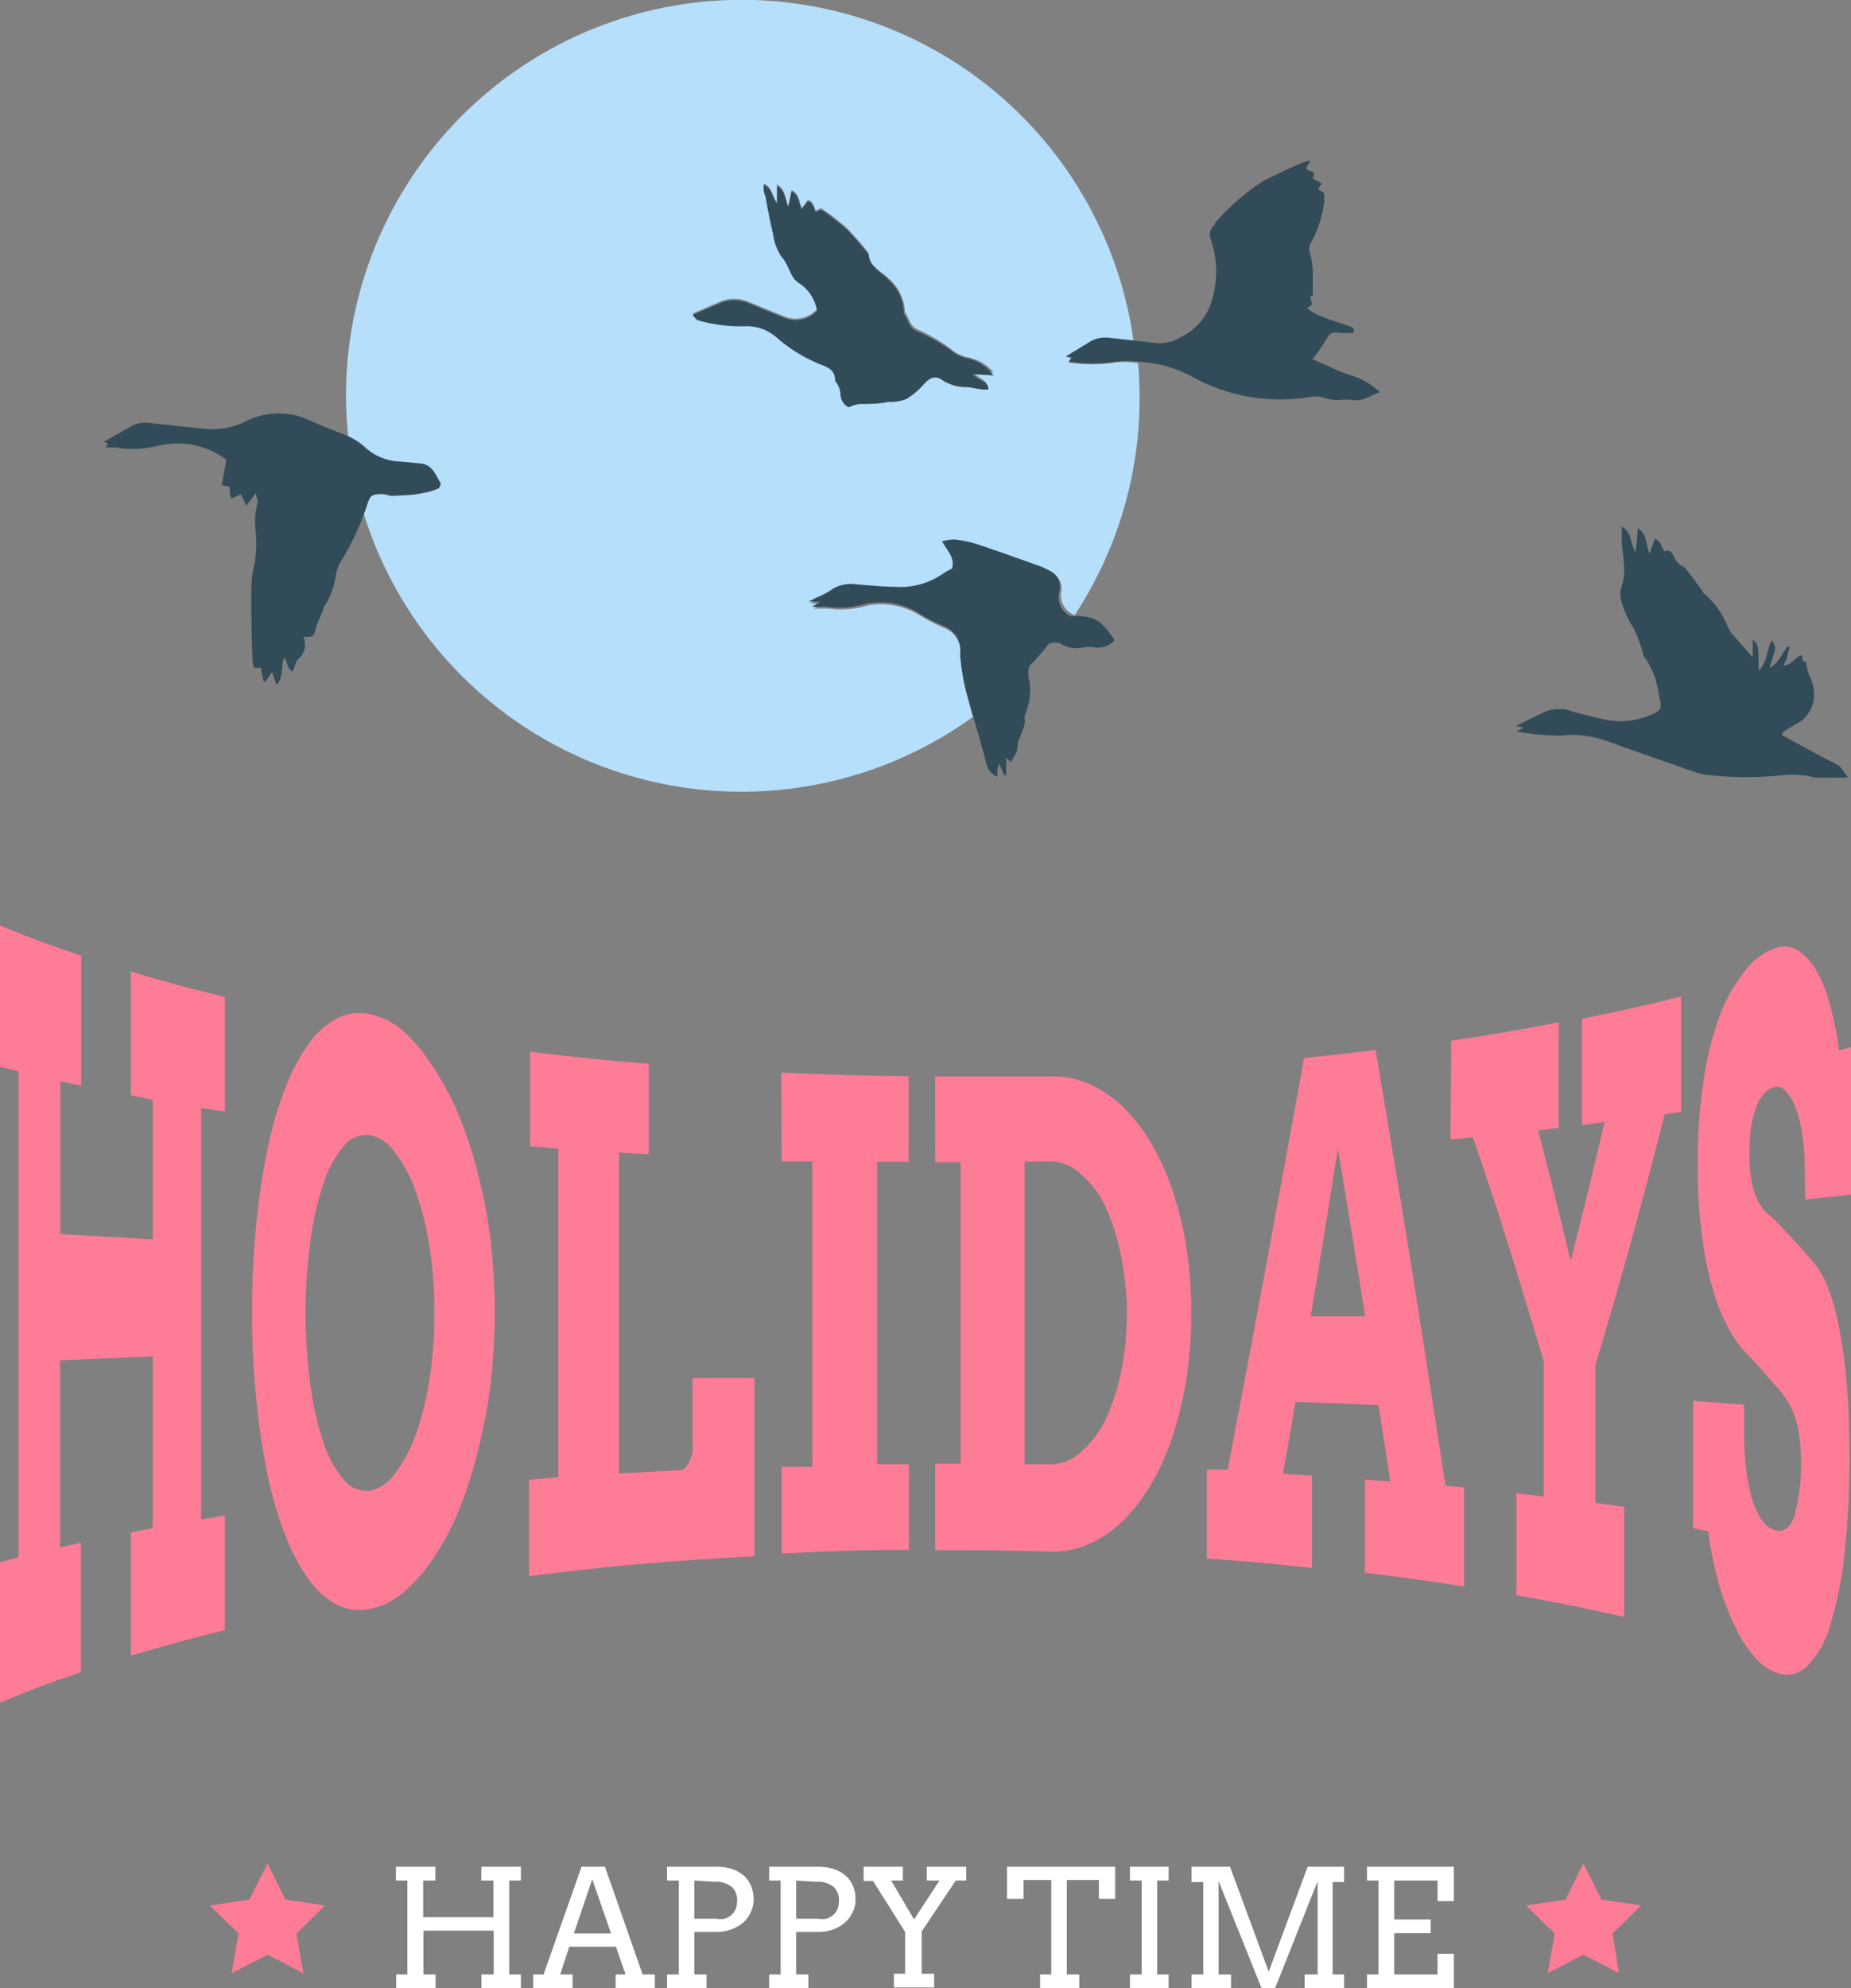 <svg xmlns="http://www.w3.org/2000/svg" viewBox="0 0 72.7 78.06"><rect x="0" y="0" width="72.7" height="78.06" fill="#808080" stroke="none"/><defs><style>.cls-1{fill:#b6dffc;}.cls-2{fill:#324b58;}.cls-3{fill:#ff7c96;}.cls-5{fill:#fff;}</style></defs><title>Holidays-16</title><g id="Calque_2" data-name="Calque 2"><g id="Planche_Vacance_-_20" data-name="Planche Vacance - 20"><path class="cls-1" d="M43.82,14.23a6.18,6.18,0,0,1-1.87,0l.12-.16L41.85,14l1-.61a1.21,1.21,0,0,1,.75-.11l.92.1a15.54,15.54,0,0,0-30.93,2.15,14.88,14.88,0,0,0,.09,1.64,2.39,2.39,0,0,1,.67.45,2.13,2.13,0,0,0,1.34.53l.84.08c.44.06.56.45.75.76,0,0,0,.19-.09.21a3,3,0,0,1-.65.18c-.31.05-.62.07-.93.09a1.24,1.24,0,0,1-.33,0,1.07,1.07,0,0,0-.3-.06c-.45,0-.47.07-.62.52a2,2,0,0,1-.08.22,15.54,15.54,0,0,0,23.93,8c-.11-.4-.22-.79-.32-1.19a9.31,9.31,0,0,1-.17-1.18,1.62,1.62,0,0,0,0-.31,1,1,0,0,0-.62-.81,7.62,7.62,0,0,1-1.06-.55A2.87,2.87,0,0,0,34,23.79a3.42,3.42,0,0,1-1.46.1c-.16,0-.33,0-.58,0l.32-.2-.46,0,.29-.15a3.15,3.15,0,0,0,.55-.28,1.37,1.37,0,0,1,1-.25c.53,0,1.06.1,1.58.1a2.91,2.91,0,0,0,1.83-.5,3.72,3.72,0,0,1,.38-.22c.13-.42-.19-.7-.39-1.07a2.34,2.34,0,0,1,.46-.07,4.32,4.32,0,0,1,.87.17c.85.28,1.7.59,2.55.89a3,3,0,0,1,.31.15.69.69,0,0,1,.42.82.84.84,0,0,0,.54.87,15.51,15.51,0,0,0,2.55-8.54q0-.67-.06-1.35A3.25,3.25,0,0,0,43.82,14.23Zm-5,1a1.07,1.07,0,0,1-.25,0c-.21,0-.43-.08-.64-.09a1.73,1.73,0,0,1-.91-.27c-.28-.2-.49-.11-.73.15a2.82,2.82,0,0,1-.7.59,1.75,1.75,0,0,1-.7.11c-.38,0-.76,0-1.14.08a1.83,1.83,0,0,0-.42.13.59.59,0,0,1-.32-.56.94.94,0,0,0-.1-.31c0-.07-.11-.14-.11-.21,0-.39-.3-.5-.6-.61a6.25,6.25,0,0,1-1.7-1.05,1.78,1.78,0,0,0-1.28-.44,6,6,0,0,1-1.79-.23c-.09,0-.16-.15-.23-.21l1.09-.47a1.42,1.42,0,0,1,1.09,0c.46.18.9.38,1.36.55a1.14,1.14,0,0,0,1.35-.25,1.62,1.62,0,0,0-.67-1.06.87.87,0,0,1-.21-.17c-.21-.26-.26-.61-.51-.88a2.07,2.07,0,0,1-.34-.93c-.12-.48-.21-1-.3-1.47,0-.13,0-.25-.07-.43.35.14.32.49.53.74v-.7c.33.2.31.53.44.84l.13-.62c.31.15.28.45.4.7l.24-.31c.22.06.23.25.31.42l.21-.1a10.37,10.37,0,0,1,1,.77,12,12,0,0,1,.87,1c0,.52.5.7.79,1a1.79,1.79,0,0,1,.63,1.31c.17.22.19.55.5.68a6.93,6.93,0,0,1,1.45.88,1.46,1.46,0,0,0,.53.22,1.78,1.78,0,0,1,1,.58l-.81-.05C38.36,14.87,38.74,14.84,38.78,15.2Z"/><path class="cls-2" d="M72.32,30.16a.57.57,0,0,0-.14-.13l-.59-.3L70,28.87s0,0,0-.11c.19-.12.39-.25.6-.36a1.28,1.28,0,0,0,.64-1.25c0-.4-.28-.72-.3-1.11a.06.06,0,0,0,0-.05c-.23,0-.1-.21-.19-.27-.26.09-.36.39-.71.41a3.73,3.73,0,0,0,.17-.37c0-.12.06-.25.09-.37l-.08,0c-.25.24-.32.63-.72.83.07-.22.13-.39.17-.56a.44.44,0,0,0-.09-.51c-.21.39-.16.86-.51,1.19,0-1,0-1-.23-1.23l0,.7L68,24.85a2.68,2.68,0,0,1-.18-.33,3.2,3.2,0,0,0-.86-1.19c-.05,0-.07-.1-.11-.15-.2-.27-.4-.55-.61-.82,0,0-.07-.09-.11-.1a.73.73,0,0,1-.38-.41c-.08-.15-.17-.3-.38-.2-.12-.18-.14-.41-.38-.5l-.2.59c-.17-.36-.07-.78-.47-1,0,.35-.06.65-.08.94-.22-.32-.12-.77-.54-1,0,.25,0,.44,0,.63s.08.56.08.85a1.9,1.9,0,0,1-.08.83,1,1,0,0,0,0,.67,3.61,3.61,0,0,0,.46,1,5.86,5.86,0,0,1,.4,1.11s.07.08.1.12a5.39,5.39,0,0,1,.34.68,8.21,8.21,0,0,1,.18.83c.09.4.09.5-.37.68a3,3,0,0,1-1.63.2c-.46-.09-.92-.21-1.38-.33a1.53,1.53,0,0,0-1-.05c-.42.17-.82.39-1.25.6l.29.07-.27.15a9.56,9.56,0,0,0,1.78.16,3.73,3.73,0,0,1,1.45.12c.42.12.83.28,1.24.43l2.41.84a2.73,2.73,0,0,0,.75.17,13.5,13.5,0,0,0,2.77,0,3.93,3.93,0,0,1,.84,0c.18,0,.35.08.53.09s.67,0,1,0l.24,0A4.26,4.26,0,0,0,72.32,30.16Z"/><path class="cls-2" d="M15,19.38a1.07,1.07,0,0,1,.3.06,1.24,1.24,0,0,0,.33,0c.31,0,.62,0,.93-.09a3,3,0,0,0,.65-.18c.05,0,.12-.17.09-.21-.19-.31-.31-.7-.75-.76l-.84-.08a2.13,2.13,0,0,1-1.34-.53,2.39,2.39,0,0,0-.67-.45l-.17-.07c-.51-.21-1-.39-1.54-.64a2.88,2.88,0,0,0-2.45.17,3,3,0,0,1-1.3.25c-.76-.06-1.51-.16-2.27-.23a1.21,1.21,0,0,0-.75.08l-1.14.64.15.08-.06.15c.14,0,.27,0,.39,0a4,4,0,0,0,1.73-.09l.34-.05a3.17,3.17,0,0,1,2.26.62c-.06.34-.12.66-.18,1l.31.06c0,.16,0,.29.07.46l.37-.16.21.44.38-.49c0,.17.1.29.07.37a2.77,2.77,0,0,0-.08,1.11A4.63,4.63,0,0,1,10,22.12a4.4,4.4,0,0,0-.13,1c0,.92,0,1.85.05,2.78a1.77,1.77,0,0,0,.05.32l.29,0c0,.19.06.36.09.53h.09c.07-.12.15-.23.24-.37l.18.51c.31-.33.15-.73.3-1.06.16.17.1.44.34.53.08-.17.1-.39.22-.49a.74.74,0,0,0,.2-.86c.39,0,.39,0,.49-.36a1.57,1.57,0,0,1,.1-.28l.18-.41c0-.06,0-.13.07-.18a3.2,3.2,0,0,0,.43-1.2,1.68,1.68,0,0,1,.19-.53,9.72,9.72,0,0,0,.93-1.92,2,2,0,0,0,.08-.22C14.54,19.45,14.56,19.41,15,19.38Z"/><path class="cls-2" d="M51.55,14.1a6,6,0,0,0,.49-.69c.19-.34.25-.39.59-.34a4.55,4.55,0,0,0,.53,0c.05-.23-.11-.25-.24-.29-.38-.13-.76-.25-1.13-.4a2.27,2.27,0,0,1-.46-.29c.24-.09.21-.2.15-.33a.58.58,0,0,1,0-.14c.13,0,.08-.11.08-.2s0-.33,0-.49a3.29,3.29,0,0,0-.11-1,.46.46,0,0,1,0-.33A4.47,4.47,0,0,0,52,8a1.55,1.55,0,0,0,0-.43l-.23-.13.14-.24L51.54,7c.2-.28-.08-.26-.19-.34s.07-.21.12-.36a2.44,2.44,0,0,0-.36.1c-.49.22-1,.46-1.47.69a9.11,9.11,0,0,0-1.91,1.65s0,.09-.08.13a.51.51,0,0,0-.09.54,3.89,3.89,0,0,1,0,2.5,2.32,2.32,0,0,1-1.21,1.34,1.52,1.52,0,0,1-.92.22l-.88-.1-.92-.1a1.21,1.21,0,0,0-.75.11l-1,.61.22.05-.12.16a6.18,6.18,0,0,0,1.87,0,3.25,3.25,0,0,1,.82,0,5,5,0,0,1,2.1.56,7.15,7.15,0,0,0,4.66.83,1.21,1.21,0,0,1,.65.05,1.51,1.51,0,0,0,.52.06,3,3,0,0,1,.5,0c.43.09.73-.19,1.1-.3A2.83,2.83,0,0,0,53,14.72C52.51,14.55,52.05,14.32,51.55,14.1Z"/><path class="cls-2" d="M38,14.07a1.46,1.46,0,0,1-.53-.22A6.93,6.93,0,0,0,36,13c-.31-.13-.33-.46-.5-.68A1.79,1.79,0,0,0,34.91,11c-.29-.32-.76-.5-.79-1a12,12,0,0,0-.87-1,10.37,10.37,0,0,0-1-.77l-.21.1c-.08-.17-.09-.36-.31-.42l-.24.31c-.12-.25-.09-.55-.4-.7l-.13.62c-.13-.31-.11-.64-.44-.84V8c-.21-.25-.18-.6-.53-.74,0,.18,0,.3.07.43.09.49.18,1,.3,1.47a2.07,2.07,0,0,0,.34.93c.25.27.3.62.51.88a.87.87,0,0,0,.21.17,1.62,1.62,0,0,1,.67,1.06,1.14,1.14,0,0,1-1.35.25c-.46-.17-.9-.37-1.36-.55a1.42,1.42,0,0,0-1.09,0l-1.09.47c.07.06.14.19.23.21a6,6,0,0,0,1.79.23,1.78,1.78,0,0,1,1.28.44,6.25,6.25,0,0,0,1.7,1.05c.3.11.59.22.6.61,0,.07.08.14.11.21a.94.94,0,0,1,.1.31.59.59,0,0,0,.32.56,1.83,1.83,0,0,1,.42-.13c.38,0,.76,0,1.14-.08a1.75,1.75,0,0,0,.7-.11,2.82,2.82,0,0,0,.7-.59c.24-.26.45-.35.73-.15a1.73,1.73,0,0,0,.91.27c.21,0,.43.07.64.09a1.07,1.07,0,0,0,.25,0c0-.36-.42-.33-.61-.6l.81.05A1.78,1.78,0,0,0,38,14.07Z"/><path class="cls-2" d="M41.61,23.21a.69.69,0,0,0-.42-.82,3,3,0,0,0-.31-.15c-.85-.3-1.7-.61-2.55-.89a4.32,4.32,0,0,0-.87-.17,2.34,2.34,0,0,0-.46.07c.2.37.52.65.39,1.07a3.72,3.72,0,0,0-.38.22,2.91,2.91,0,0,1-1.83.5c-.52,0-1-.06-1.58-.1a1.37,1.37,0,0,0-1,.25,3.15,3.15,0,0,1-.55.28l-.29.15.46,0-.32.2c.25,0,.42,0,.58,0a3.42,3.42,0,0,0,1.46-.1,2.87,2.87,0,0,1,2.09.32,7.62,7.62,0,0,0,1.06.55,1,1,0,0,1,.62.81,1.62,1.62,0,0,1,0,.31A9.31,9.31,0,0,0,37.92,27c.1.4.21.79.32,1.19.17.58.34,1.17.49,1.75a.76.76,0,0,0,.44.56c0-.18,0-.33.07-.53.09.19.14.33.2.46h.08c0-.22,0-.44,0-.68l.19.17c.09-.2.25-.38.25-.56,0-.4.31-.71.29-1.1a.43.43,0,0,1,0-.19,2.4,2.4,0,0,0,.18-1.34,1,1,0,0,1,0-.58,0,0,0,0,0,0,0,8.71,8.71,0,0,0,.75-.86.55.55,0,0,1,.51,0,1.14,1.14,0,0,0,.85.13,1.19,1.19,0,0,1,.46,0,.87.87,0,0,0,.78-.29c-.54-.78-.77-.93-1.56-.95a.45.45,0,0,1-.2,0A.84.84,0,0,1,41.61,23.21Z"/><path class="cls-3" d="M5.14,38.14c1.41.43,2.16.63,3.69,1v4.5L7.9,43.5V59.66l.93-.16V64c-1.53.38-2.28.59-3.69,1V60.16L6,60V53.25l-3.64.16v7.34l.82-.18v5.08c-1.34.46-2,.7-3.19,1.2V61.34l.74-.2V42.06L0,41.88V36.34c1.21.49,1.85.73,3.19,1.18v5.1l-.82-.17v6L6,48.66V43.18L5.14,43Z"/><path class="cls-3" d="M14.5,63.17A1.92,1.92,0,0,1,13.23,63a3.18,3.18,0,0,1-1.11-1,7.42,7.42,0,0,1-.92-1.74,14.75,14.75,0,0,1-.7-2.41,26.32,26.32,0,0,1-.44-3,32.51,32.51,0,0,1-.16-3.34,32.91,32.91,0,0,1,.16-3.36,26.32,26.32,0,0,1,.44-3,14.47,14.47,0,0,1,.7-2.41,7.3,7.3,0,0,1,.92-1.75,3.18,3.18,0,0,1,1.11-1,1.92,1.92,0,0,1,1.27-.18,2.88,2.88,0,0,1,1.3.64A6.59,6.59,0,0,1,17,41.88a10.83,10.83,0,0,1,1,1.86A16.59,16.59,0,0,1,18.75,46a20.42,20.42,0,0,1,.51,2.63,24.54,24.54,0,0,1,.17,2.89,24.49,24.49,0,0,1-.17,2.88,20.42,20.42,0,0,1-.51,2.63A16.59,16.59,0,0,1,18,59.35a10.13,10.13,0,0,1-1,1.86,6.39,6.39,0,0,1-1.17,1.32A2.88,2.88,0,0,1,14.5,63.17Zm0-4.64a1.57,1.57,0,0,0,1-.66,5.49,5.49,0,0,0,.83-1.55,11.77,11.77,0,0,0,.54-2.18,16.43,16.43,0,0,0,.19-2.59,16.65,16.65,0,0,0-.19-2.6,11.86,11.86,0,0,0-.55-2.19,5.29,5.29,0,0,0-.83-1.54,1.54,1.54,0,0,0-1-.66,1.15,1.15,0,0,0-1,.45,4.2,4.2,0,0,0-.79,1.47,11.81,11.81,0,0,0-.51,2.27,20.8,20.8,0,0,0,0,5.61,12.05,12.05,0,0,0,.51,2.26,4.14,4.14,0,0,0,.79,1.46A1.15,1.15,0,0,0,14.5,58.53Z"/><path class="cls-3" d="M20.82,41.29c1.82.22,2.76.32,4.66.48v3.55l-1.17-.07v12.6l2.42-.13a.28.28,0,0,0,.19-.1.82.82,0,0,0,.16-.26A1.61,1.61,0,0,0,27.2,57a1.45,1.45,0,0,0,0-.35V54.1l2.43,0v7c-3.66.2-5.45.36-8.85.78V58.1L21.93,58V45.1L20.82,45Z"/><path class="cls-3" d="M30.69,42.11c2,.09,3,.12,5,.14v3.36H34.45V57.49l1.25,0v3.36c-2,0-3,.05-5,.14v-3.4l1.2,0v-12l-1.2,0Z"/><path class="cls-3" d="M36.73,42.26c1.83,0,2.72,0,4.49,0a3.57,3.57,0,0,1,1.52.28,4.74,4.74,0,0,1,1.34.89,6.9,6.9,0,0,1,1.12,1.43,9.83,9.83,0,0,1,.85,1.88A13.71,13.71,0,0,1,46.6,49a17.27,17.27,0,0,1,0,5.11,13.59,13.59,0,0,1-.55,2.28,9.75,9.75,0,0,1-.85,1.9,6.71,6.71,0,0,1-1.12,1.44,4.39,4.39,0,0,1-1.34.9,3.58,3.58,0,0,1-1.52.29c-1.77-.05-2.66-.06-4.49-.06V57.47h1V45.63h-1Zm3.51,3.35V57.49h1a1.72,1.72,0,0,0,1.16-.44,4,4,0,0,0,1-1.27,8.46,8.46,0,0,0,.63-1.9,11.76,11.76,0,0,0,.23-2.37A11.56,11.56,0,0,0,44,49.17a8.64,8.64,0,0,0-.63-1.9,3.87,3.87,0,0,0-1-1.24,1.77,1.77,0,0,0-1.16-.44Z"/><path class="cls-3" d="M53.61,58.09l1,.08c-.19-1.21-.28-1.81-.47-3-1.28-.06-1.94-.09-3.26-.13-.19,1.13-.29,1.7-.49,2.82l1.14.08v3.62c-1.62-.18-2.45-.25-4.13-.37V57.7l.82,0c1.2-6.3,1.79-9.51,3-16.16,1.14-.12,1.7-.18,2.81-.32,1.11,6.61,1.66,10,2.74,17.11l.73.07v3.89c-1.52-.24-2.3-.35-3.89-.54Zm-2.13-6.41h2.14c-.43-2.67-.64-4-1.07-6.59C52.12,47.77,51.91,49.08,51.48,51.68Z"/><path class="cls-3" d="M57,40.86c1.73-.26,2.58-.41,4.22-.72v4.14l-.81.1c.52,2,.77,3,1.28,5.13.54-2.13.81-3.22,1.33-5.46l-.89.12V40c1.61-.33,2.4-.5,3.9-.88v4.53l-.65.1c-1.06,4.15-1.61,6.11-2.72,9.85V59l1.13.16v4.32c-1.64-.36-2.49-.54-4.23-.85v-4l1.07.12V53.43C59.52,49.76,59,48,57.85,44.65l-.88.09Z"/><path class="cls-3" d="M70.88,45.52a8.33,8.33,0,0,0-.13-1.19,5.06,5.06,0,0,0-.26-.93,1.87,1.87,0,0,0-.36-.57.47.47,0,0,0-.43-.15.75.75,0,0,0-.38.22,1.29,1.29,0,0,0-.31.49,3.89,3.89,0,0,0-.22.78,6.85,6.85,0,0,0-.08,1.09,5.65,5.65,0,0,0,.11,1.24,2.66,2.66,0,0,0,.27.73,1.54,1.54,0,0,0,.37.45,2.55,2.55,0,0,1,.38.36c.59.61.87.93,1.44,1.58a4.05,4.05,0,0,1,.54,1,9.34,9.34,0,0,1,.43,1.6,22,22,0,0,1,.29,2.2c.07.84.1,1.77.1,2.81a33.14,33.14,0,0,1-.2,3.79,14.65,14.65,0,0,1-.56,2.8,3.68,3.68,0,0,1-.9,1.59,1.11,1.11,0,0,1-1.18.27,2,2,0,0,1-.89-.63,4.87,4.87,0,0,1-.77-1.2,10.06,10.06,0,0,1-.63-1.67,14.12,14.12,0,0,1-.42-2.06L66.5,60V55l2,.15v1.08a13.25,13.25,0,0,0,.08,1.46,8.16,8.16,0,0,0,.24,1.18,2.74,2.74,0,0,0,.4.84.91.91,0,0,0,.55.38c.32.06.56-.14.72-.61a8.29,8.29,0,0,0,.16-3.24,4.33,4.33,0,0,0-.22-.8,2.28,2.28,0,0,0-.31-.56q-.16-.23-.33-.42c-.49-.56-.73-.84-1.24-1.37a4.06,4.06,0,0,1-.69-1,7,7,0,0,1-.6-1.53,13.1,13.1,0,0,1-.42-2.11,20.64,20.64,0,0,1-.16-2.76,21.54,21.54,0,0,1,.23-3.26,12.91,12.91,0,0,1,.63-2.54,6.36,6.36,0,0,1,1-1.77,2.47,2.47,0,0,1,1.18-.89,1,1,0,0,1,.91.09,2.29,2.29,0,0,1,.73.82,5.68,5.68,0,0,1,.53,1.37,12.62,12.62,0,0,1,.34,1.73l.49-.13v5.79l-1.82.2Z"/><polygon class="cls-3" points="10.51 73.16 11.21 74.58 12.77 74.81 11.64 75.91 11.91 77.47 10.51 76.74 9.1 77.47 9.37 75.91 8.24 74.81 9.8 74.58 10.51 73.16"/><polygon class="cls-3" points="62.19 73.16 62.9 74.58 64.46 74.81 63.33 75.91 63.59 77.47 62.19 76.74 60.79 77.47 61.06 75.91 59.93 74.81 61.49 74.58 62.19 73.16"/><path class="cls-5" d="M18.91,73.29h1.55v.54H20v3.69h.46v.54H18.91v-.54h.48V75.8H16.63v1.72h.48v.54H15.56v-.54H16V73.83h-.45v-.54h1.55v.54h-.48v1.44h2.76V73.83h-.48Z"/><path class="cls-5" d="M24.18,77.52h.39l-.38-1.09H22.36L22,77.52h.49v.54H20.94v-.54h.41l1.49-4.23h.92l1.48,4.23h.48v.54H24.18Zm-1.64-1.61H24l-.74-2.13Z"/><path class="cls-5" d="M26.2,73.29h1.93a2.16,2.16,0,0,1,.59.08,1.41,1.41,0,0,1,.47.25,1.08,1.08,0,0,1,.3.4,1.4,1.4,0,0,1,.11.56,1.17,1.17,0,0,1-.11.49,1.21,1.21,0,0,1-.3.41,1.53,1.53,0,0,1-.47.27,1.64,1.64,0,0,1-.6.1h-.85v1.67h.48v.54H26.2v-.54h.46V73.83H26.2Zm1.07.54v1.5h.86a.88.88,0,0,0,.33,0,.72.72,0,0,0,.26-.14.66.66,0,0,0,.17-.23.88.88,0,0,0,.06-.33.71.71,0,0,0-.21-.55,1,1,0,0,0-.69-.2Z"/><path class="cls-5" d="M30.21,73.29h1.92a2.16,2.16,0,0,1,.59.08,1.41,1.41,0,0,1,.47.25,1.08,1.08,0,0,1,.3.4,1.25,1.25,0,0,1,.11.56,1,1,0,0,1-.11.49,1.21,1.21,0,0,1-.3.41,1.6,1.6,0,0,1-.46.27,1.74,1.74,0,0,1-.61.1h-.85v1.67h.48v.54H30.21v-.54h.45V73.83h-.45Zm1.06.54v1.5h.86a.88.88,0,0,0,.33,0,.72.72,0,0,0,.26-.14.66.66,0,0,0,.17-.23.88.88,0,0,0,.06-.33.71.71,0,0,0-.21-.55,1,1,0,0,0-.69-.2Z"/><path class="cls-5" d="M33.92,73.29h1.54v.54H35l.9,1.53,1-1.53h-.5v-.54h1.55v.54h-.41l-1.34,2v1.66h.49v.54H35.11v-.54h.44V75.85l-1.26-2h-.37Z"/><path class="cls-5" d="M40.85,77.52h.44V73.81H40.2v.74h-.65V73.29H43.8v1.26h-.64v-.74H41.9v3.71h.49v.54H40.85Z"/><path class="cls-5" d="M44.38,73.29H45.9v.54h-.45v3.69h.45v.54H44.38v-.54h.46V73.83h-.46Z"/><path class="cls-5" d="M46.8,77.52h.46V73.89H46.8v-.6h1.51l1.52,4.12,1.53-4.12h1.43v.6h-.45v3.63h.45v.54H51.24v-.54h.51V73.86l-1.67,4.2h-.53l-1.69-4.21v3.67h.49v.54H46.8Z"/><path class="cls-5" d="M53.69,73.29H57.1v1.35h-.64v-.81h-1.7v1.53h1.43v.54H54.76v1.62h1.7v-.81h.64v1.35H53.69v-.54h.45V73.83h-.45Z"/></g></g></svg>